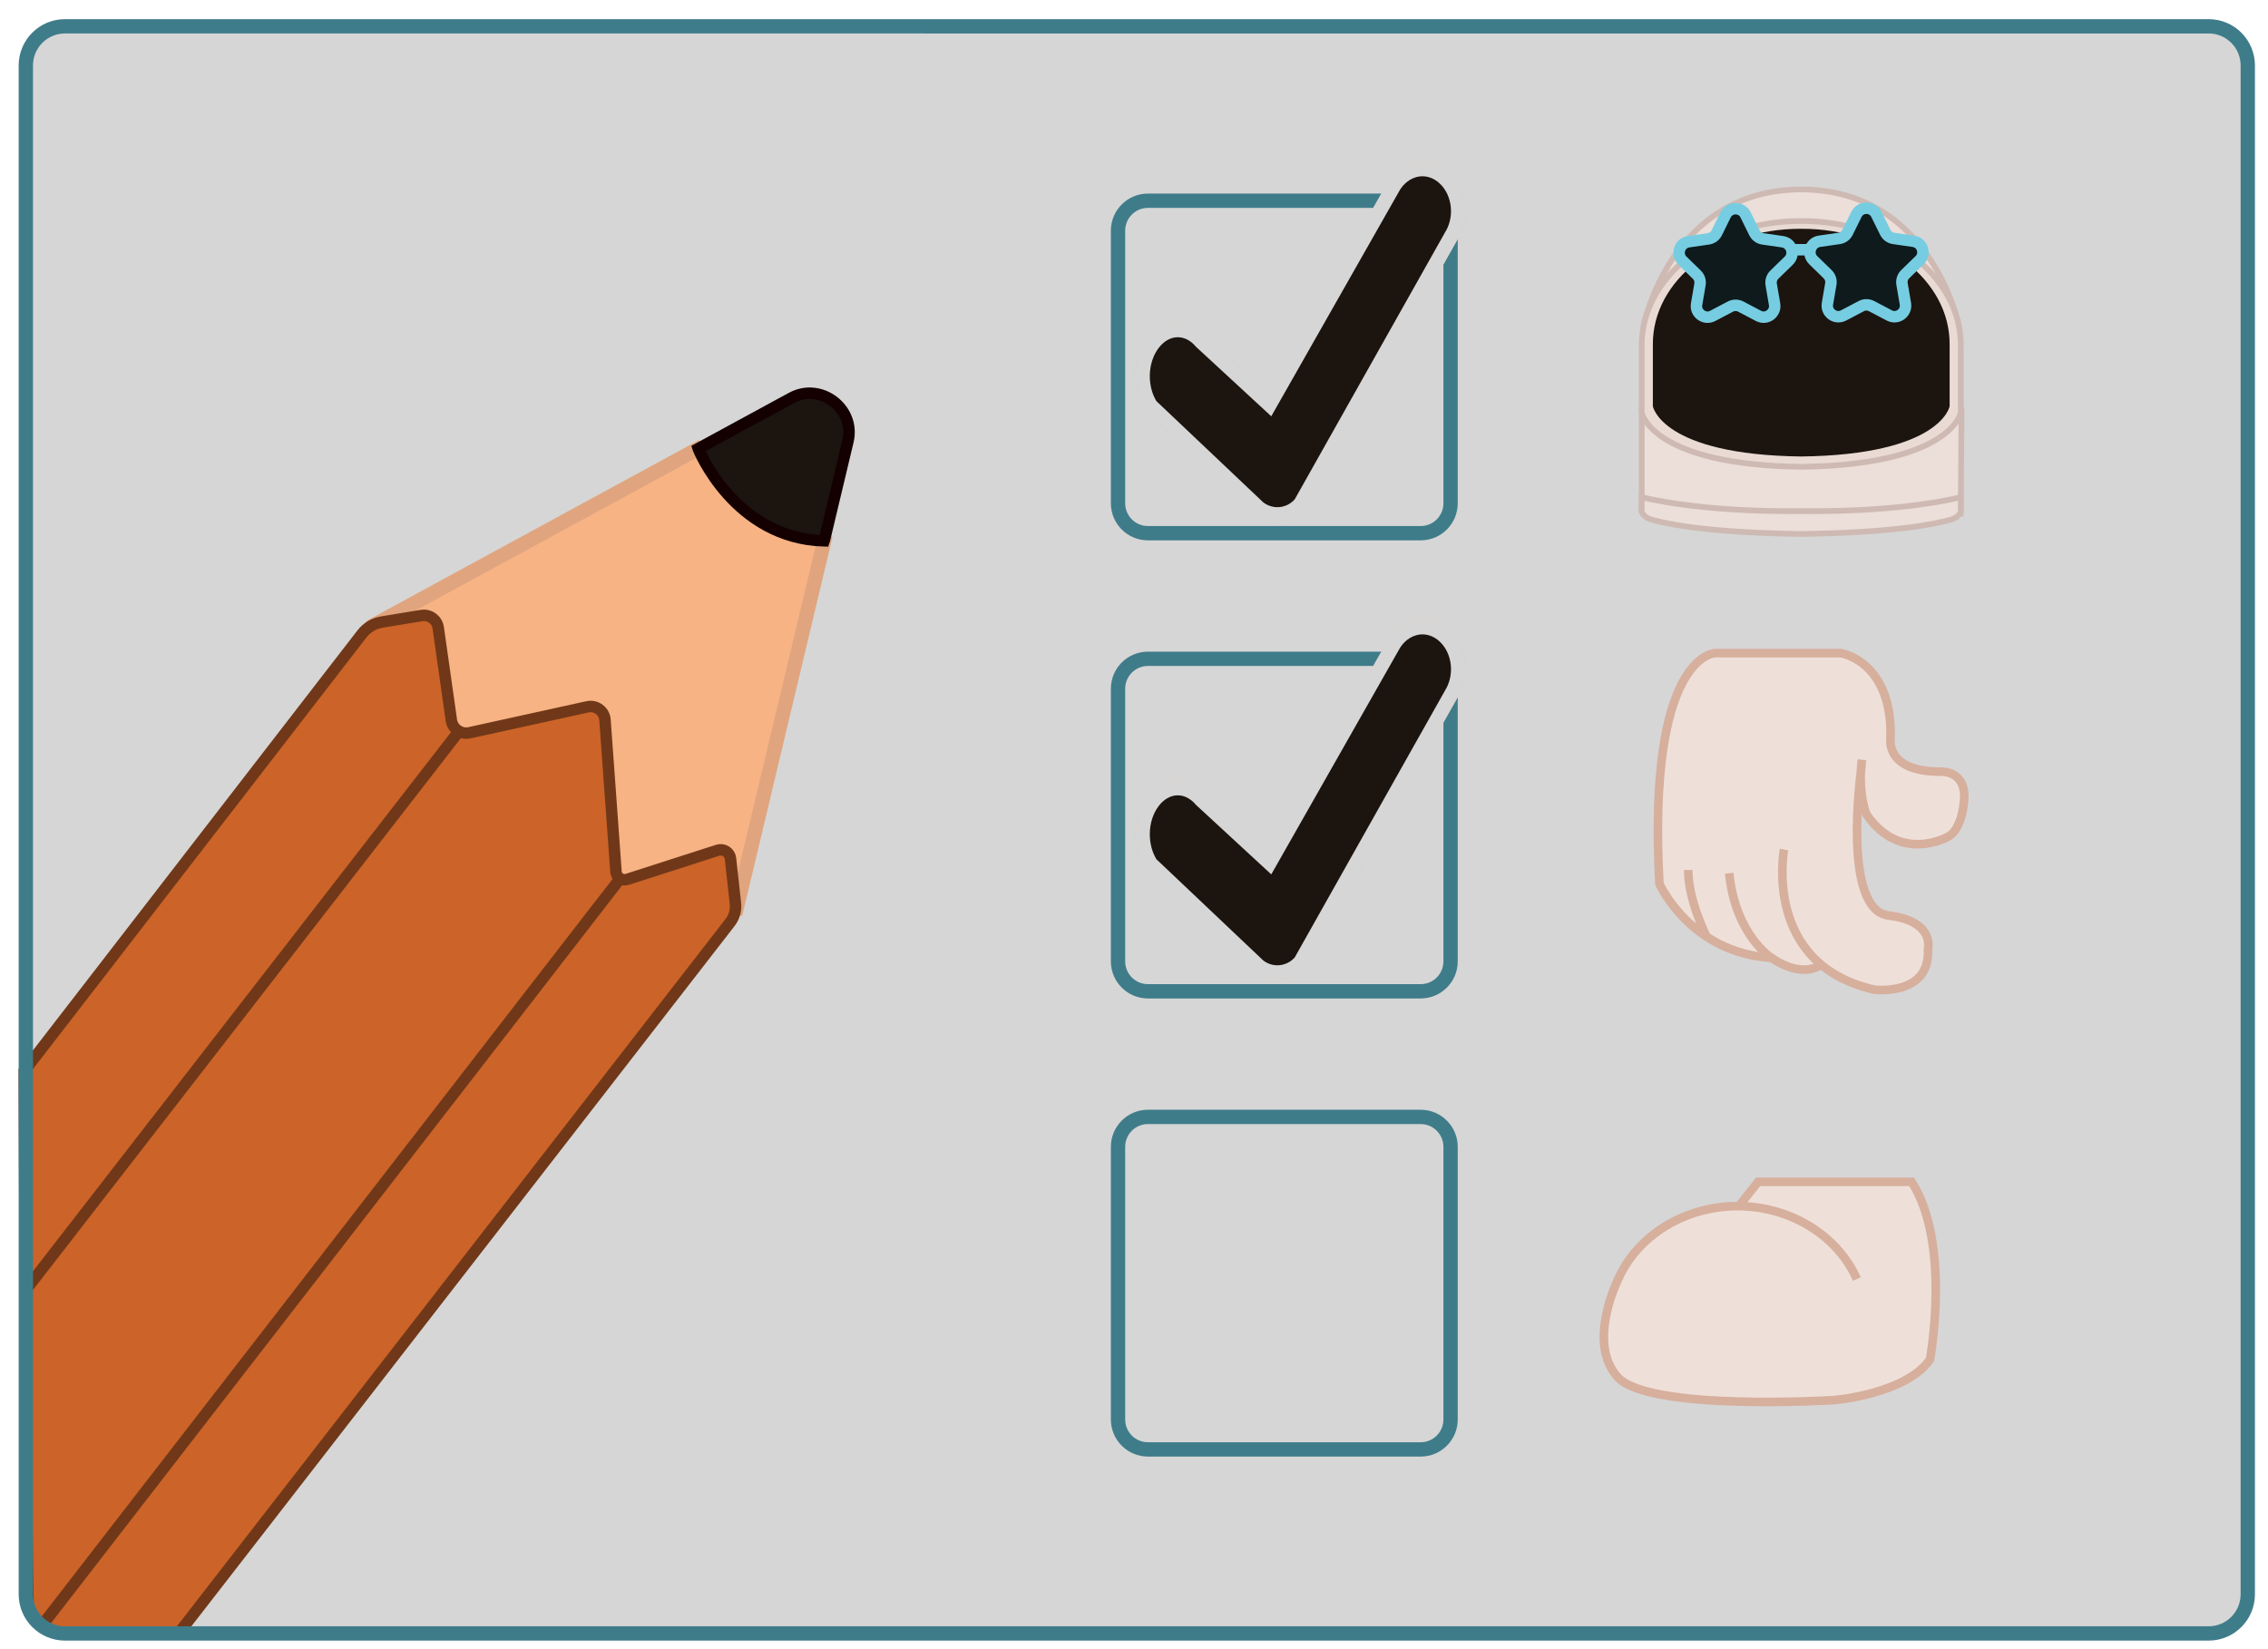 <?xml version="1.0" encoding="utf-8"?>
<!-- Generator: Adobe Illustrator 27.3.1, SVG Export Plug-In . SVG Version: 6.00 Build 0)  -->
<svg version="1.1" id="Layer_1" xmlns="http://www.w3.org/2000/svg" xmlns:xlink="http://www.w3.org/1999/xlink" x="0px" y="0px"
	 viewBox="0 0 792 576" style="enable-background:new 0 0 792 576;" xml:space="preserve">
<style type="text/css">
	.st0{fill:#E9C4A5;}
	.st1{fill:#D6D6D6;}
	.st2{fill:none;stroke:#3F7C8A;stroke-width:5;stroke-miterlimit:10;}
	.st3{fill:#321915;stroke:#E9C4A5;stroke-width:5;stroke-miterlimit:10;}
	.st4{fill:#EEE0D8;stroke:#D7AF9D;stroke-width:3;stroke-miterlimit:10;}
	.st5{fill:#1B140F;stroke:#D6D6D6;stroke-width:5;stroke-miterlimit:10;}
	.st6{fill:#F7B384;stroke:#E0A57E;stroke-width:5;stroke-miterlimit:10;}
	.st7{fill:#CC6328;stroke:#703818;stroke-width:4;stroke-miterlimit:10;}
	.st8{fill:#1B140F;stroke:#140000;stroke-width:4;stroke-miterlimit:10;}
	.st9{fill:#ECDED8;stroke:#CEBAB3;stroke-width:2;stroke-miterlimit:10;}
	.st10{fill:none;stroke:#A7A593;stroke-miterlimit:10;}
	.st11{fill:#E9DAD4;stroke:#CEBAB3;stroke-width:2;stroke-miterlimit:10;}
	.st12{fill:#1B140F;}
	.st13{fill:#0E1A1C;stroke:#76CDE1;stroke-width:4;stroke-miterlimit:10;}
	.st14{fill:none;stroke:#76CDE1;stroke-width:4;stroke-miterlimit:10;}
</style>
<path class="st0" d="M769.94,571.67H20.58c-7.33,0-13.28-5.94-13.28-13.28V23.63c0-7.33,5.94-13.28,13.28-13.28h749.36
	c7.33,0,13.28,5.94,13.28,13.28v534.76C783.22,565.72,777.28,571.67,769.94,571.67z"/>
<path class="st1" d="M769.94,571.67H20.58c-7.33,0-13.28-5.94-13.28-13.28V23.63c0-7.33,5.94-13.28,13.28-13.28h749.36
	c7.33,0,13.28,5.94,13.28,13.28v534.76C783.22,565.72,777.28,571.67,769.94,571.67z"/>
<path class="st2" d="M496.1,186.23h-95.23c-5.77,0-10.45-4.68-10.45-10.45V80.56c0-5.77,4.68-10.45,10.45-10.45h95.23
	c5.77,0,10.45,4.68,10.45,10.45v95.23C506.55,181.55,501.87,186.23,496.1,186.23z"/>
<path class="st2" d="M496.1,346.23h-95.23c-5.77,0-10.45-4.68-10.45-10.45v-95.23c0-5.77,4.68-10.45,10.45-10.45h95.23
	c5.77,0,10.45,4.68,10.45,10.45v95.23C506.55,341.55,501.87,346.23,496.1,346.23z"/>
<path class="st2" d="M496.1,506.23h-95.23c-5.77,0-10.45-4.68-10.45-10.45v-95.23c0-5.77,4.68-10.45,10.45-10.45h95.23
	c5.77,0,10.45,4.68,10.45,10.45v95.23C506.55,501.55,501.87,506.23,496.1,506.23z"/>
<path class="st3" d="M506.8,82.38c1.56-2.51,2.4-5.54,2.4-8.65c0-8.04-5.62-14.66-12.46-14.66c-3.88,0-7.54,2.13-9.9,5.76
	l-43.52,76.59l-23.84-22.01c-2.25-2.66-5.17-4.13-8.2-4.13c-6.73,0-12.26,7.26-12.26,16.09c0,3.77,1.01,7.43,2.85,10.32l37.58,35.61
	c1.88,1.52,4.22,2.34,6.63,2.34c3.11,0,6.06-1.38,8.08-3.76L506.8,82.38z"/>
<path class="st3" d="M506.8,242.38c1.56-2.51,2.4-5.54,2.4-8.65c0-8.04-5.62-14.66-12.46-14.66c-3.88,0-7.54,2.13-9.9,5.76
	l-43.52,76.59l-23.84-22.01c-2.25-2.66-5.17-4.13-8.2-4.13c-6.73,0-12.26,7.26-12.26,16.09c0,3.77,1.01,7.43,2.85,10.32l37.58,35.61
	c1.88,1.52,4.22,2.34,6.63,2.34c3.11,0,6.06-1.38,8.08-3.76L506.8,242.38z"/>
<path class="st4" d="M622.99,296.71c0,0-7.61,40.03,31.55,48.95c0,0,19.58,2.39,18.71-14.14c0,0,2.61-9.79-13.71-11.75
	c-16.32-1.96-9.74-49.8-9.74-49.8l0.39-4.59c-0.61,4.6-0.49,8.54-0.13,11.61c0.55,4.64,1.65,7.32,1.65,7.32
	c11.97,17.62,28.72,7.83,28.72,7.83s4.57-1.96,5.44-12.62s-8.27-10.01-8.27-10.01c-19.58,0-17.4-11.75-17.4-11.75
	c0.65-26.98-17.4-29.64-17.4-29.64h-43.92c0,0-23.74,0.48-19.39,80.54c0,0,10.66,24.15,39.16,25.89c0,0,10.08,7.62,17.66,2.13"/>
<path class="st4" d="M596.08,327.37c0,0-6.55-12.65-6.55-23.52"/>
<path class="st4" d="M618.64,334.57c0,0-12.62-7.83-14.79-29.59"/>
<path class="st4" d="M607.19,421.27l6.78-8.51h53.57c13.93,21.66,6.41,62.11,6.41,62.11c-8.62,12.16-33.6,14.15-33.6,14.15
	s-64.33,3.98-75.37-7.96s0-34.06,0-34.06c6.73-15.49,23.36-25.73,41.78-25.73c18.31,0,34.86,10.12,41.66,25.47"/>
<path class="st5" d="M506.8,242.38c1.56-2.51,2.4-5.54,2.4-8.65c0-8.04-5.62-14.66-12.46-14.66c-3.88,0-7.54,2.13-9.9,5.76
	l-43.52,76.59l-23.84-22.01c-2.25-2.66-5.17-4.13-8.2-4.13c-6.73,0-12.26,7.26-12.26,16.09c0,3.77,1.01,7.43,2.85,10.32l37.58,35.61
	c1.88,1.52,4.22,2.34,6.63,2.34c3.11,0,6.06-1.38,8.08-3.76L506.8,242.38z"/>
<path class="st5" d="M506.8,82.38c1.56-2.51,2.4-5.54,2.4-8.65c0-8.04-5.62-14.66-12.46-14.66c-3.88,0-7.54,2.13-9.9,5.76
	l-43.52,76.59l-23.84-22.01c-2.25-2.66-5.17-4.13-8.2-4.13c-6.73,0-12.26,7.26-12.26,16.09c0,3.77,1.01,7.43,2.85,10.32l37.58,35.61
	c1.88,1.52,4.22,2.34,6.63,2.34c3.11,0,6.06-1.38,8.08-3.76L506.8,82.38z"/>
<path class="st6" d="M257.22,317.36l30.66-128.68l-44.04-31.99l-114.05,62.03C129.78,218.71,174.66,318.63,257.22,317.36z"/>
<path class="st7" d="M8.46,374.06L126.4,221.4c1.71-2.21,4.19-3.69,6.94-4.14l13.87-2.28c2.79-0.46,5.42,1.47,5.82,4.27l4.59,32.29
	c0.43,3.03,3.35,5.05,6.33,4.39l41.2-9.06c3.01-0.66,5.9,1.5,6.12,4.57l3.84,53.03c0.14,1.95,2.08,3.26,3.94,2.66l31.56-10.16
	c2.08-0.67,4.25,0.74,4.49,2.91l1.72,15.68c0.26,2.37-0.41,4.75-1.87,6.63L62.57,570.24l-39.26,0.38c0,0-12.77-0.84-13.48-10.71
	S8.46,374.06,8.46,374.06z"/>
<line class="st7" x1="160.32" y1="255.34" x2="9.04" y2="450.46"/>
<line class="st7" x1="14.67" y1="567.7" x2="216.69" y2="306.69"/>
<path class="st8" d="M287.79,188.91c-31.37-0.86-43.9-32.03-43.9-32.03l-0.06-0.19l32.58-17.72c10.16-5.53,22.39,3.84,19.71,15.1
	l-8.25,34.62L287.79,188.91z"/>
<path class="st2" d="M22.69,570.51h748.58c7.55,0,13.67-6.12,13.67-13.67V22.86c0-7.55-6.12-13.67-13.67-13.67H22.69
	c-7.55,0-13.67,6.12-13.67,13.67v533.98C9.02,564.39,15.14,570.51,22.69,570.51z"/>
<polygon class="st9" points="684.71,179.33 573.31,178.4 573.31,143.52 684.98,143.4 "/>
<path class="st10" d="M684.72,144.12"/>
<path class="st9" d="M684.05,113.88c0,0-9.3-47.72-55.19-47.72h0.26c-45.89,0-55.19,47.72-55.19,47.72"/>
<path class="st11" d="M628.65,163.05c52.82-0.63,56.07-18.94,56.07-18.94V120.6c0-23.97-24.8-43.4-55.39-43.4h-0.65
	c-30.59,0-55.39,19.43-55.39,43.4v23.51c0,0,3.25,18.31,56.07,18.94"/>
<path class="st9" d="M628.99,186.51c32.51-0.49,46.07-3.39,51.83-4.89c4.62-1.21,3.9-4.1,3.9-4.1v-3.88c0,0-19.41,5.26-55.19,4.87
	h-1.06c-35.77,0.39-55.19-4.87-55.19-4.87v3.88c0,0-0.71,2.89,3.9,4.1c5.76,1.5,19.31,4.4,51.83,4.89"/>
<path class="st10" d="M629.7,91.67"/>
<path class="st10" d="M629.7,91.67"/>
<g>
	<path class="st12" d="M629.13,159.44c-48.93-0.58-51.94-17.54-51.94-17.54v-21.78c0-22.2,22.97-40.2,51.32-40.2
		c0.99,0,0.99,0,0.99,0c28.34,0,51.32,18,51.32,40.2v21.78c0,0-3.01,16.96-51.94,17.54"/>
</g>
<path class="st13" d="M609.57,75.05l3.09,6.26c0.57,1.15,1.66,1.94,2.92,2.12l6.9,1c3.18,0.46,4.46,4.38,2.15,6.62l-5,4.87
	c-0.92,0.89-1.33,2.18-1.12,3.44l1.18,6.88c0.54,3.17-2.79,5.59-5.63,4.09l-6.18-3.25c-1.13-0.59-2.48-0.59-3.61,0l-6.18,3.25
	c-2.85,1.5-6.18-0.92-5.63-4.09l1.18-6.88c0.22-1.26-0.2-2.54-1.12-3.44l-5-4.87c-2.3-2.25-1.03-6.16,2.15-6.62l6.9-1
	c1.26-0.18,2.36-0.98,2.92-2.12l3.09-6.26C604.03,72.17,608.15,72.17,609.57,75.05z"/>
<path class="st13" d="M655.26,74.89l3.09,6.26c0.57,1.15,1.66,1.94,2.92,2.12l6.9,1c3.18,0.46,4.46,4.38,2.15,6.62l-5,4.87
	c-0.92,0.89-1.33,2.18-1.12,3.44l1.18,6.88c0.54,3.17-2.79,5.59-5.63,4.09l-6.18-3.25c-1.13-0.59-2.48-0.59-3.61,0l-6.18,3.25
	c-2.85,1.5-6.18-0.92-5.63-4.09l1.18-6.88c0.22-1.26-0.2-2.54-1.12-3.44l-5-4.87c-2.3-2.25-1.03-6.16,2.15-6.62l6.9-1
	c1.26-0.18,2.36-0.98,2.92-2.12l3.09-6.26C649.72,72,653.83,72,655.26,74.89z"/>
<line class="st14" x1="626.02" y1="87.22" x2="631.35" y2="87.22"/>
</svg>
